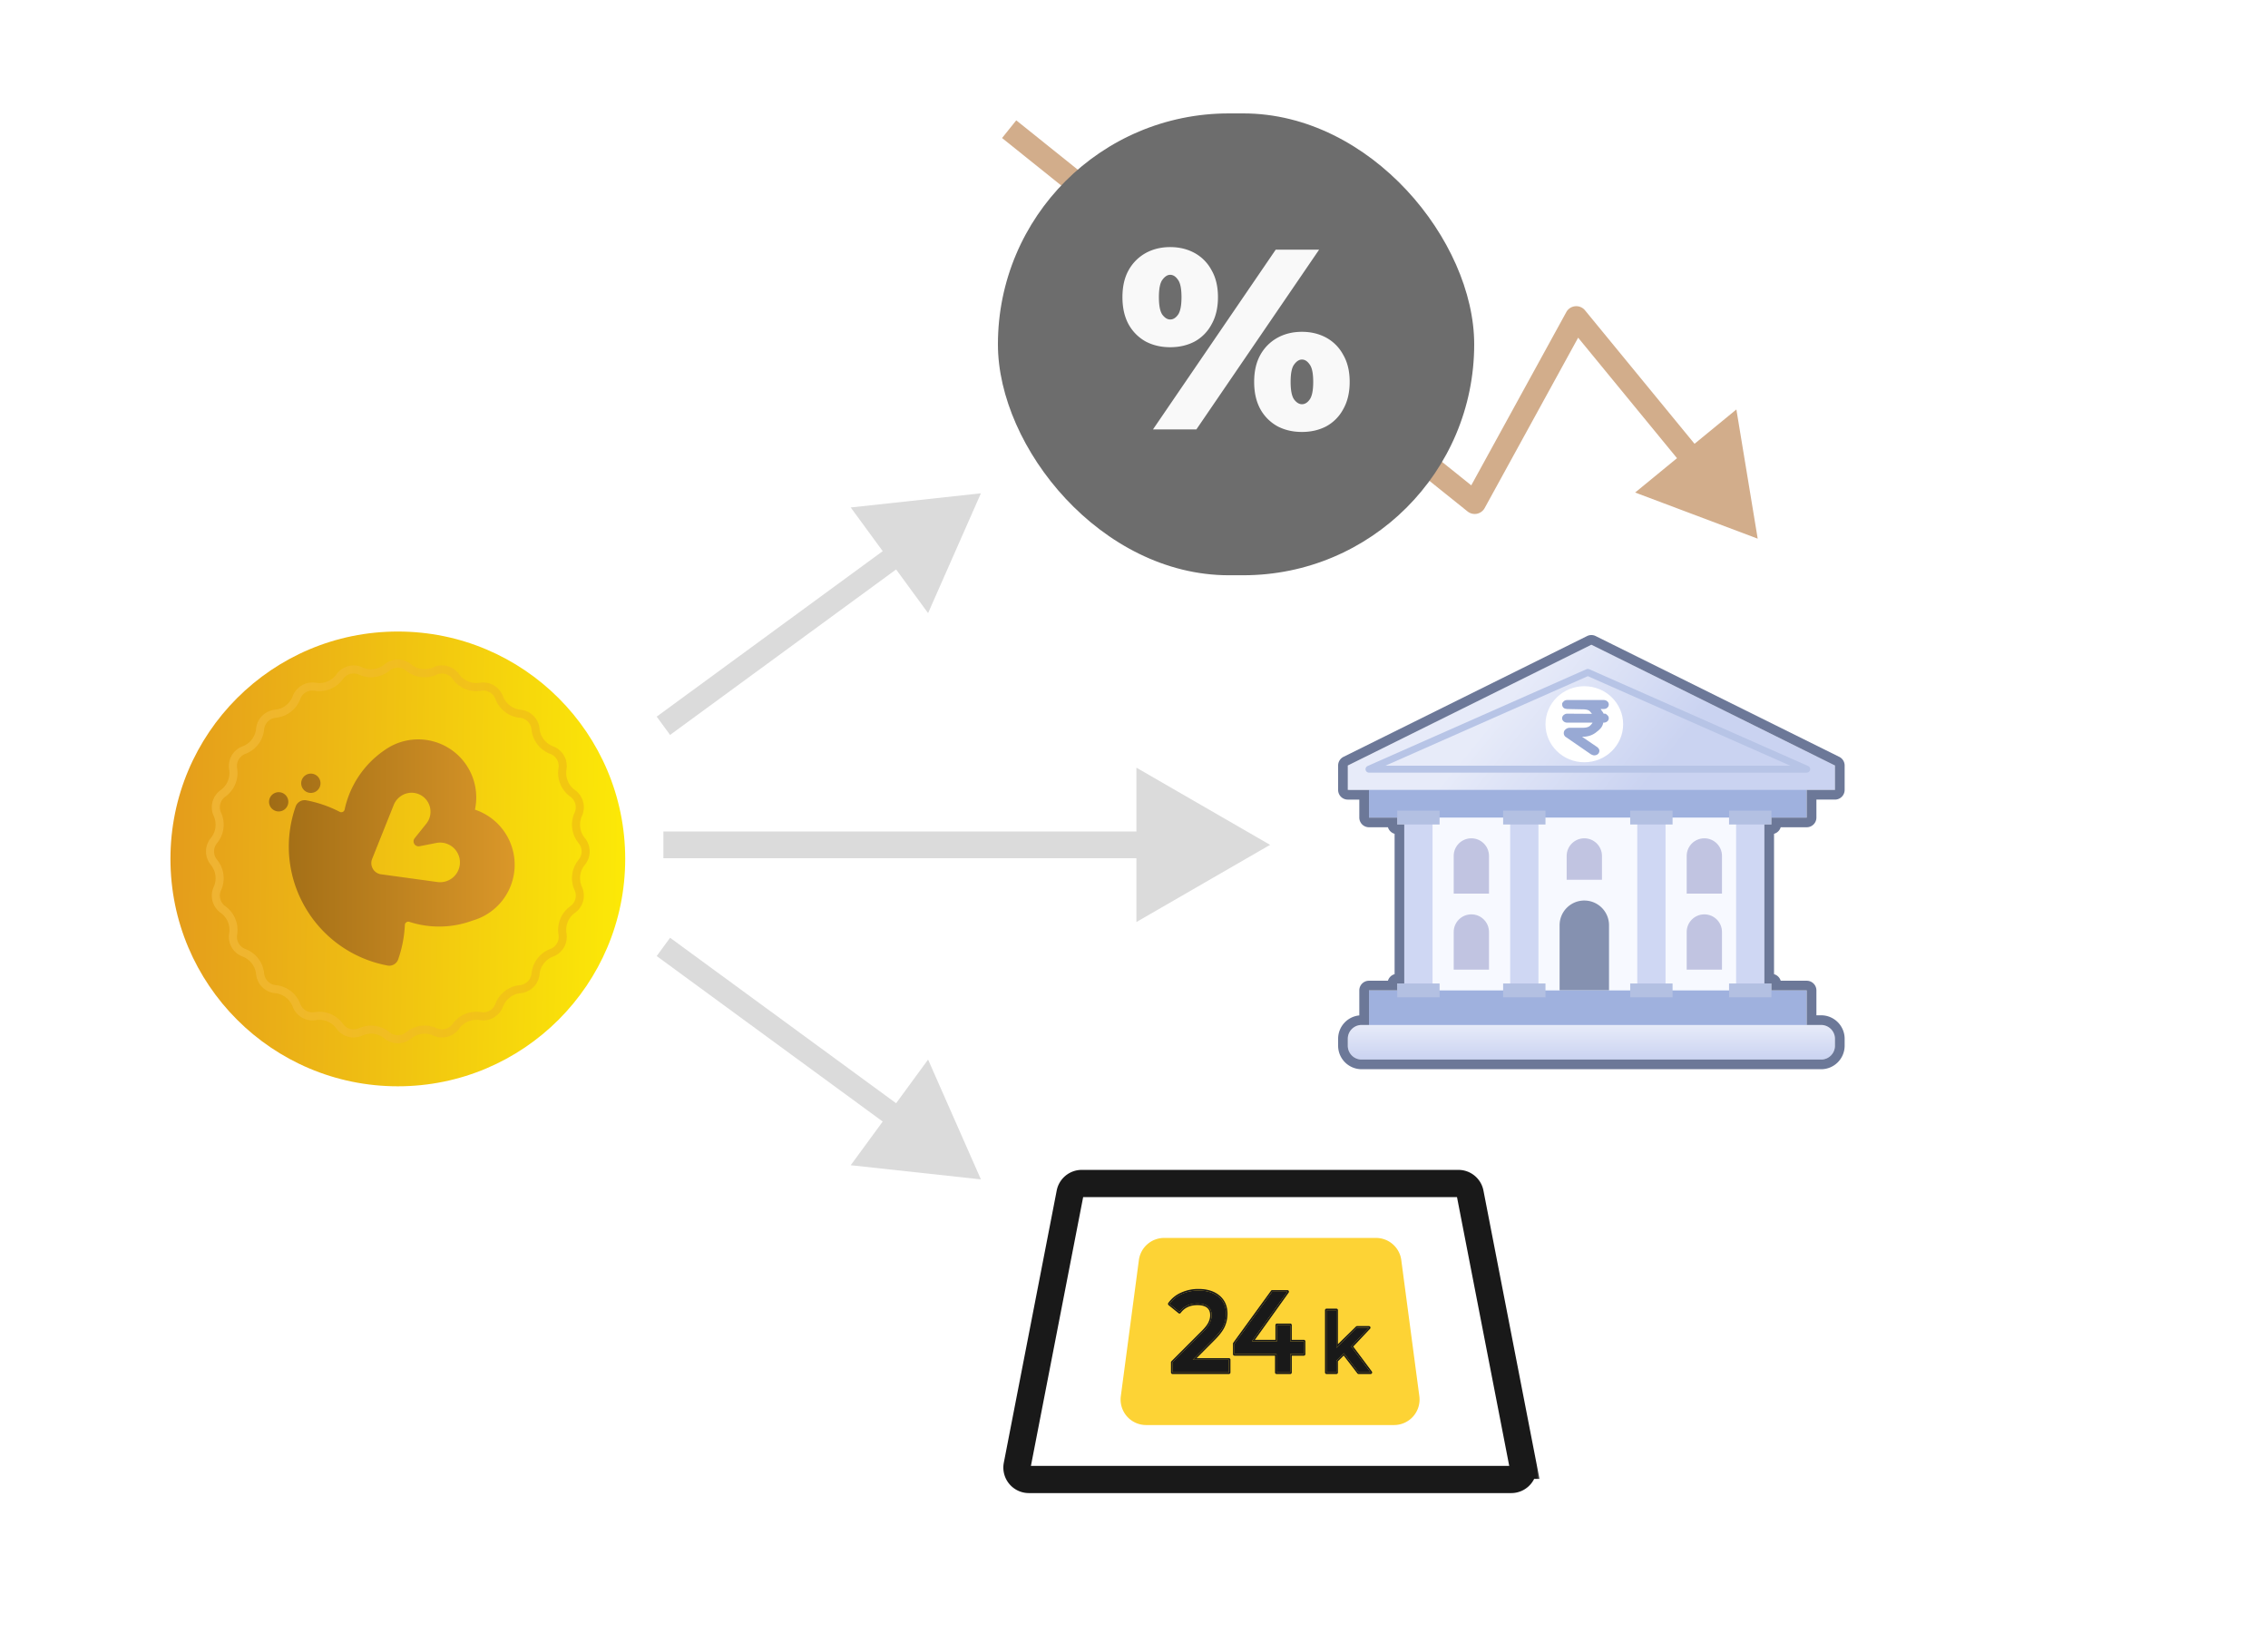<svg xmlns="http://www.w3.org/2000/svg" xmlns:xlink="http://www.w3.org/1999/xlink" width="200" height="144" fill="none" viewBox="0 0 200 144"><filter id="a" width="40.103" height="40.761" x="15.031" y="55.031" color-interpolation-filters="sRGB" filterUnits="userSpaceOnUse"><feFlood flood-opacity="0" result="BackgroundImageFix"/><feColorMatrix in="SourceAlpha" result="hardAlpha" type="matrix" values="0 0 0 0 0 0 0 0 0 0 0 0 0 0 0 0 0 0 127 0"/><feOffset dy=".658"/><feColorMatrix type="matrix" values="0 0 0 0 0.949 0 0 0 0 0.784 0 0 0 0 0.067 0 0 0 1 0"/><feBlend in2="BackgroundImageFix" mode="normal" result="effect1_dropShadow_69_12609"/><feBlend in="SourceGraphic" in2="effect1_dropShadow_69_12609" mode="normal" result="shape"/></filter><linearGradient id="b" x1="55.134" x2="14.384" y1="75.082" y2="74.435" gradientUnits="userSpaceOnUse"><stop offset="0" stop-color="#fce907"/><stop offset="1" stop-color="#e49b1c"/></linearGradient><linearGradient id="c" x1="52.546" x2="17.618" y1="75.081" y2="75.081" gradientUnits="userSpaceOnUse"><stop offset="0" stop-color="#ebae13"/><stop offset="1" stop-color="#f8c44c"/></linearGradient><linearGradient id="d" x1="45.387" x2="23.726" y1="75.052" y2="75.052" gradientUnits="userSpaceOnUse"><stop offset="0" stop-color="#da9729"/><stop offset="1" stop-color="#a06c15"/></linearGradient><linearGradient id="e"><stop offset="0" stop-color="#e7ebf9"/><stop offset="1" stop-color="#cad3f1"/></linearGradient><linearGradient xlink:href="#e" id="f" x1="132.261" x2="143.228" y1="62.621" y2="71.54" gradientUnits="userSpaceOnUse"/><linearGradient xlink:href="#e" id="g" x1="140.334" x2="140.334" y1="90.383" y2="93.431" gradientUnits="userSpaceOnUse"/><clipPath id="h"><path d="M88 96h48v48H88z"/></clipPath><mask id="i" width="48" height="48" x="88" y="96" maskUnits="userSpaceOnUse"><path fill="#fff" d="M88 96h48v48H88z"/></mask><circle cx="100" cy="72" r="72" fill="#fff"/><path fill="#d2ad8b" d="m139 28 .773-.634a1 1 0 0 0-1.65.153zm16 19.5-1.88-11.393-8.927 7.324zm-24.956-3.177-.625.78a1 1 0 0 0 1.502-.299zm8.183-15.689 10.291 12.542 1.546-1.268-10.291-12.542zm-.104-1.115-8.955 16.323 1.753.962 8.956-16.323zm-7.453 16.024L89.617 10.611l-1.252 1.56 41.054 32.933z"/><g filter="url(#a)"><circle cx="35.082" cy="75.082" r="20.051" fill="url(#b)"/></g><path stroke="url(#c)" stroke-width=".711" d="M31.806 59.169c.769.35 1.67.23 2.322-.306a1.501 1.501 0 0 1 1.908 0 2.212 2.212 0 0 0 2.322.306 1.501 1.501 0 0 1 1.843.494 2.212 2.212 0 0 0 2.164.896c.708-.118 1.4.282 1.652.954a2.212 2.212 0 0 0 1.858 1.426c.715.069 1.28.634 1.35 1.349.081.84.634 1.561 1.425 1.858.673.252 1.073.944.954 1.652a2.212 2.212 0 0 0 .897 2.164c.584.417.79 1.19.494 1.843-.35.77-.232 1.67.305 2.322a1.501 1.501 0 0 1 0 1.909 2.212 2.212 0 0 0-.305 2.321c.297.654.09 1.426-.494 1.844a2.212 2.212 0 0 0-.897 2.163c.119.708-.281 1.401-.954 1.653a2.212 2.212 0 0 0-1.425 1.858 1.501 1.501 0 0 1-1.35 1.35 2.212 2.212 0 0 0-1.858 1.425 1.501 1.501 0 0 1-1.652.954 2.212 2.212 0 0 0-2.164.896 1.501 1.501 0 0 1-1.843.494 2.212 2.212 0 0 0-2.322.306 1.501 1.501 0 0 1-1.908 0 2.212 2.212 0 0 0-2.322-.306 1.501 1.501 0 0 1-1.843-.494 2.212 2.212 0 0 0-2.164-.896 1.501 1.501 0 0 1-1.653-.954 2.212 2.212 0 0 0-1.858-1.426 1.501 1.501 0 0 1-1.349-1.35 2.212 2.212 0 0 0-1.426-1.857 1.501 1.501 0 0 1-.954-1.653 2.212 2.212 0 0 0-.896-2.163 1.501 1.501 0 0 1-.494-1.844c.35-.769.231-1.67-.305-2.322a1.501 1.501 0 0 1 0-1.908 2.212 2.212 0 0 0 .305-2.322 1.501 1.501 0 0 1 .494-1.843 2.212 2.212 0 0 0 .896-2.163c-.118-.709.282-1.401.954-1.653a2.212 2.212 0 0 0 1.426-1.858c.07-.715.635-1.28 1.35-1.35a2.212 2.212 0 0 0 1.857-1.425 1.501 1.501 0 0 1 1.653-.954 2.212 2.212 0 0 0 2.164-.896 1.501 1.501 0 0 1 1.843-.494z" opacity=".5"/><path fill="url(#d)" d="M34.168 85.141a10.647 10.647 0 0 1-7.19-5.024l-.033-.056-.03-.05-.013-.023a10.639 10.639 0 0 1-.83-8.867.839.839 0 0 1 .947-.547 10.754 10.754 0 0 1 2.94 1.015.3.3 0 0 0 .373-.078.302.302 0 0 0 .059-.123 8.494 8.494 0 0 1 3.471-5.203l.011-.007c.145-.105.295-.202.45-.291l.064-.038a5.118 5.118 0 0 1 7.496 5.548 5.119 5.119 0 0 1-.21 9.779 8.502 8.502 0 0 1-5.576.113.303.303 0 0 0-.357.141.302.302 0 0 0-.037.133 10.743 10.743 0 0 1-.589 3.034.84.84 0 0 1-.79.561.841.841 0 0 1-.156-.017zm.553-14.161-1.905 4.761a.997.997 0 0 0 .788 1.357h.018l4.945.679a1.747 1.747 0 1 0-.098-3.443l-1.474.288a.44.44 0 0 1-.429-.706l1.032-1.288a1.685 1.685 0 0 0-.154-2.264 1.683 1.683 0 0 0-1.146-.46 1.714 1.714 0 0 0-1.577 1.076zm-10.881.152a.85.85 0 1 1 1.557-.205.852.852 0 0 1-1.557.205zm2.835-1.637a.85.85 0 1 1 1.474-.85.85.85 0 0 1-1.474.85z"/><rect width="42" height="40.727" x="88" y="10" fill="#6d6d6d" rx="20.364"/><path fill="#f9f9f9" d="m101.675 37.864 10.823-15.85h3.827l-10.823 15.85zm1.517-7.246c-.8 0-1.517-.166-2.151-.498a3.864 3.864 0 0 1-1.516-1.517c-.363-.664-.544-1.464-.544-2.4 0-.936.181-1.728.544-2.377a3.864 3.864 0 0 1 1.516-1.517c.634-.347 1.351-.52 2.151-.52s1.517.173 2.151.52a3.71 3.71 0 0 1 1.495 1.517c.377.649.566 1.441.566 2.377 0 .936-.189 1.736-.566 2.4a3.71 3.71 0 0 1-1.495 1.517c-.634.332-1.351.498-2.151.498zm0-2.445c.257 0 .483-.136.68-.408.211-.286.317-.807.317-1.562s-.106-1.268-.317-1.54c-.197-.286-.423-.43-.68-.43-.241 0-.467.144-.679.43-.211.272-.317.785-.317 1.54s.106 1.276.317 1.562c.212.272.438.408.679.408zm11.616 9.917c-.8 0-1.517-.166-2.151-.498a3.856 3.856 0 0 1-1.517-1.517c-.363-.664-.544-1.464-.544-2.4 0-.936.181-1.728.544-2.377a3.856 3.856 0 0 1 1.517-1.517c.634-.348 1.351-.521 2.151-.521s1.517.173 2.151.52a3.709 3.709 0 0 1 1.494 1.518c.377.649.566 1.441.566 2.377 0 .936-.189 1.736-.566 2.4a3.709 3.709 0 0 1-1.494 1.517c-.634.332-1.351.498-2.151.498zm0-2.445c.256 0 .483-.136.679-.408.211-.287.317-.807.317-1.562s-.106-1.268-.317-1.54c-.196-.286-.423-.43-.679-.43-.242 0-.468.144-.68.43-.211.272-.317.785-.317 1.54s.106 1.275.317 1.562c.212.272.438.408.68.408z"/><path fill="#f7f9ff" d="M154.965 70.875H125.08v17.68h29.885z"/><path fill="#8591b0" fill-rule="evenodd" d="M139.71 79.41c1.204 0 2.179.975 2.179 2.179v5.746h-4.358v-5.746a2.18 2.18 0 0 1 2.179-2.18z" clip-rule="evenodd"/><path fill="#cfd7f3" d="M126.325 71.484h-2.491v17.07h2.491zM135.664 71.484h-2.491v17.07h2.491zM146.871 71.484h-2.491v17.07h2.491zM155.587 71.484h-2.49v17.07h2.49z"/><path fill="#9fb1de" fill-rule="evenodd" d="M120.721 72.094h38.602v-4.267h-38.602z" clip-rule="evenodd"/><path fill="url(#f)" fill-rule="evenodd" d="M118.854 69.655h42.96v-2.152l-21.48-10.65-21.48 10.65z" clip-rule="evenodd"/><path fill="#9fb1de" fill-rule="evenodd" d="M120.721 91.602h38.602v-4.267h-38.602z" clip-rule="evenodd"/><path fill="url(#g)" fill-rule="evenodd" d="M120.073 93.431h40.521a1.22 1.22 0 0 0 1.22-1.219v-.61a1.22 1.22 0 0 0-1.22-1.219h-40.521a1.22 1.22 0 0 0-1.219 1.22v.61c0 .673.546 1.219 1.219 1.219z" clip-rule="evenodd"/><path fill="#fff" d="M139.711 67.217c1.891 0 3.424-1.501 3.424-3.353s-1.533-3.353-3.424-3.353-3.424 1.501-3.424 3.353 1.533 3.353 3.424 3.353z"/><path fill="#c1c4e1" fill-rule="evenodd" d="M129.749 80.629c.86 0 1.556.697 1.556 1.556v3.321h-3.113v-3.32c0-.86.697-1.557 1.557-1.557zM150.295 80.629c.859 0 1.556.697 1.556 1.556v3.321h-3.113v-3.32c0-.86.697-1.557 1.557-1.557zM129.749 73.923c.86 0 1.556.697 1.556 1.556v3.32h-3.113v-3.32c0-.86.697-1.556 1.557-1.556zM150.295 73.923c.859 0 1.556.697 1.556 1.556v3.32h-3.113v-3.32c0-.86.697-1.556 1.557-1.556zM139.711 73.923c.859 0 1.556.697 1.556 1.556v2.102h-3.113v-2.102c0-.86.697-1.556 1.557-1.556z" clip-rule="evenodd"/><g fill="#b3c0e2"><path d="M126.948 71.484h-3.736v1.22h3.736zM147.493 71.484h-3.735v1.22h3.735zM136.286 71.484h-3.735v1.22h3.735zM156.21 71.484h-3.736v1.22h3.736zM126.948 86.726h-3.736v1.219h3.736zM136.286 86.726h-3.735v1.219h3.735zM147.493 86.726h-3.735v1.219h3.735zM156.21 86.726h-3.736v1.219h3.736z"/></g><path stroke="#b7c4e6" stroke-linejoin="round" stroke-width=".61" d="m140.022 59.292 19.301 8.535h-38.602z" clip-rule="evenodd"/><path fill="#98a9d4" d="M140.583 66.608a.348.348 0 0 1-.098-.015.615.615 0 0 1-.081-.028l-.098-.042-2.196-1.513a.361.361 0 0 1-.146-.141c-.022-.029-.038-.062-.049-.1s-.016-.075-.016-.112c0-.076.013-.142.04-.198a.433.433 0 0 1 .139-.156.48.48 0 0 1 .171-.099.67.67 0 0 1 .203-.028h1.106c.314 0 .534-.061.659-.184.124-.122.197-.212.219-.268h-2.228a.54.54 0 0 1-.179-.029.439.439 0 0 1-.244-.212.363.363 0 0 1-.033-.155.367.367 0 0 1 .131-.269c.043-.037.092-.068.146-.092s.114-.035.179-.035l2.179.014c-.021-.028-.084-.101-.187-.219s-.317-.177-.642-.177l-1.35-.028-.138-.021a.338.338 0 0 1-.22-.12.37.37 0 0 1-.089-.212l-.009-.113a.413.413 0 0 1 .131-.198.357.357 0 0 1 .146-.1.543.543 0 0 1 .179-.028h3.204c.065 0 .125.01.179.029a.44.44 0 0 1 .244.212.378.378 0 0 1-.098.438.439.439 0 0 1-.146.085.54.54 0 0 1-.179.028h-.26c.032.057.078.125.138.205s.1.148.122.205h.081c.065 0 .112.012.139.035l.105.092c.044.038.076.08.098.127s.032.095.032.142a.363.363 0 0 1-.13.283.439.439 0 0 1-.146.084.54.54 0 0 1-.179.029h-.032a.997.997 0 0 1-.188.445 1.919 1.919 0 0 1-.365.346c-.174.151-.366.264-.578.34a2.043 2.043 0 0 1-.691.113h-.049l1.35.919a.657.657 0 0 1 .073.07c.016.02.03.038.041.057a.306.306 0 0 1 .065.198.38.38 0 0 1-.033.148.355.355 0 0 1-.097.134.445.445 0 0 1-.147.085.537.537 0 0 1-.178.028z"/><path fill="#6c7898" fill-rule="evenodd" d="M118.853 70.51a.853.853 0 0 1-.853-.854v-2.152c0-.325.184-.621.474-.765l21.48-10.65a.853.853 0 0 1 .758 0l21.48 10.65c.291.144.475.44.475.765v2.152a.854.854 0 0 1-.854.853h-1.636v1.585a.854.854 0 0 1-.854.854h-2.295a.857.857 0 0 1-.588.578v12.378a.857.857 0 0 1 .588.578h2.295c.471 0 .854.382.854.853v2.195h.417c1.145 0 2.073.928 2.073 2.073v.61a2.073 2.073 0 0 1-2.073 2.072h-40.521A2.073 2.073 0 0 1 118 92.212v-.61c0-1.075.819-1.96 1.868-2.062v-2.205c0-.471.382-.853.854-.853h1.671c.083-.28.306-.5.588-.578V73.526a.855.855 0 0 1-.588-.578h-1.671a.854.854 0 0 1-.854-.854V70.51zm0-.854v-2.152l21.48-10.65 21.48 10.65v2.152h-2.49v2.438h-3.114v.61h-.622v14.022h.622v.61h3.114v3.047h1.271a1.22 1.22 0 0 1 1.219 1.22v.61a1.22 1.22 0 0 1-1.219 1.219h-40.521a1.22 1.22 0 0 1-1.22-1.22v-.61c0-.673.546-1.219 1.22-1.219h.649v-3.048h2.489v-.61h.623V72.705h-.623v-.61h-2.489v-2.438z" clip-rule="evenodd"/><g clip-path="url(#h)"><g mask="url(#i)"><path fill="#fff" stroke="#191919" stroke-width="2.4" d="M95.393 104.362h33.213c.503 0 .935.356 1.031.85l4.664 24a1.05 1.05 0 0 1-1.031 1.25H90.73a1.05 1.05 0 0 1-1.032-1.25l4.664-24a1.05 1.05 0 0 1 1.031-.85z"/><path fill="#fdd335" d="M100.43 111.116a2.249 2.249 0 0 1 2.23-1.954h18.68c1.128 0 2.082.835 2.23 1.954l1.592 12a2.25 2.25 0 0 1-2.23 2.546h-21.864a2.25 2.25 0 0 1-2.23-2.546z"/><g fill="#191919"><path d="M108.372 119.903v1.119h-4.981v-.885l2.684-2.685c.302-.305.505-.57.608-.794.11-.23.164-.457.164-.681 0-.333-.106-.587-.318-.763-.213-.177-.525-.265-.937-.265-.688 0-1.216.248-1.583.743l-.878-.712a2.6 2.6 0 0 1 1.062-.865c.45-.21.952-.315 1.506-.315.733 0 1.319.183 1.756.549.438.366.657.865.657 1.495 0 .387-.077.75-.232 1.089-.154.339-.45.726-.888 1.16l-1.805 1.81zM114.979 119.405h-1.197v1.617h-1.216v-1.617h-3.707v-.916l3.33-4.588h1.342l-3.137 4.385h2.21v-1.435h1.178v1.435h1.197zM118.504 119.33l-.653.65v1.043h-.877v-5.486h.877v3.312l1.817-1.775h1.053l-1.565 1.657 1.712 2.292h-1.066z"/><path fill-rule="evenodd" d="M108.373 119.765c.073 0 .132.062.132.139v1.119a.135.135 0 0 1-.132.139h-4.981c-.072 0-.131-.062-.131-.139v-.885a.14.14 0 0 1 .041-.101l2.683-2.685c.298-.301.488-.552.58-.754l.001-.001c.102-.214.15-.42.15-.62 0-.297-.093-.508-.268-.654-.18-.149-.458-.234-.855-.234-.655 0-1.141.233-1.479.689a.127.127 0 0 1-.184.024l-.879-.712a.144.144 0 0 1-.025-.193 2.726 2.726 0 0 1 1.115-.908 3.639 3.639 0 0 1 1.558-.327c.754 0 1.372.188 1.839.579.472.395.706.934.706 1.604 0 .407-.081.79-.244 1.149-.165.361-.474.761-.917 1.2l-1.566 1.571zm-3.186.138 1.805-1.81c.438-.434.734-.821.888-1.16.155-.339.232-.702.232-1.089 0-.63-.219-1.129-.656-1.495-.438-.366-1.024-.549-1.757-.549-.554 0-1.056.105-1.506.315a2.62 2.62 0 0 0-.98.756l-.037.048-.045.061.879.712c.366-.495.894-.743 1.583-.743.411 0 .724.088.936.265.212.176.318.43.318.763 0 .224-.054.451-.164.681-.103.224-.305.489-.608.794l-2.683 2.685v.885h4.981v-1.119zm9.924-.498c0 .077-.059.139-.131.139h-1.066v1.479c0 .077-.059.139-.131.139h-1.217c-.072 0-.131-.062-.131-.139v-1.479h-3.575a.135.135 0 0 1-.132-.139v-.915c0-.031.009-.06.027-.084l3.33-4.588a.13.13 0 0 1 .105-.055h1.342c.049 0 .095.03.117.077a.144.144 0 0 1-.012.146l-2.979 4.162h1.815v-1.296c0-.076.059-.139.132-.139h1.178c.072 0 .131.063.131.139v1.296h1.066c.072 0 .131.062.131.138zm-1.329-1.119v-1.434h-1.178v1.434h-2.21l3.137-4.384h-1.342l-3.33 4.587v.916h3.707v1.617h1.216v-1.617h1.197v-1.119zm6.019 2.736-1.298-1.693-.652.651v1.042h-.877v-5.486h.877v3.313l1.817-1.775h1.053l-1.565 1.656 1.712 2.292zm-.469-2.28 1.482-1.569c.038-.04.049-.1.029-.152a.134.134 0 0 0-.122-.085h-1.052a.126.126 0 0 0-.09.037l-1.596 1.559v-2.995a.135.135 0 0 0-.132-.139h-.876a.135.135 0 0 0-.132.139v5.486c0 .077.059.139.132.139h.876a.135.135 0 0 0 .132-.139v-.983l.508-.506 1.209 1.576a.127.127 0 0 0 .102.052h1.066a.132.132 0 0 0 .119-.079.145.145 0 0 0-.015-.146z" clip-rule="evenodd"/></g></g></g><path fill="#dbdbdb" d="m86.5 43.5-11.48 1.249 6.822 9.317zM59.09 64.807 79.83 49.623l-1.181-1.613-20.739 15.183zM112 74.5l-11.788-6.806v13.612zm-53.5 1.179h42.891V73.32H58.5zM86.5 104l-11.48-1.249 6.822-9.317zM59.09 82.693 79.83 97.877l-1.181 1.613-20.739-15.183z"/></svg>